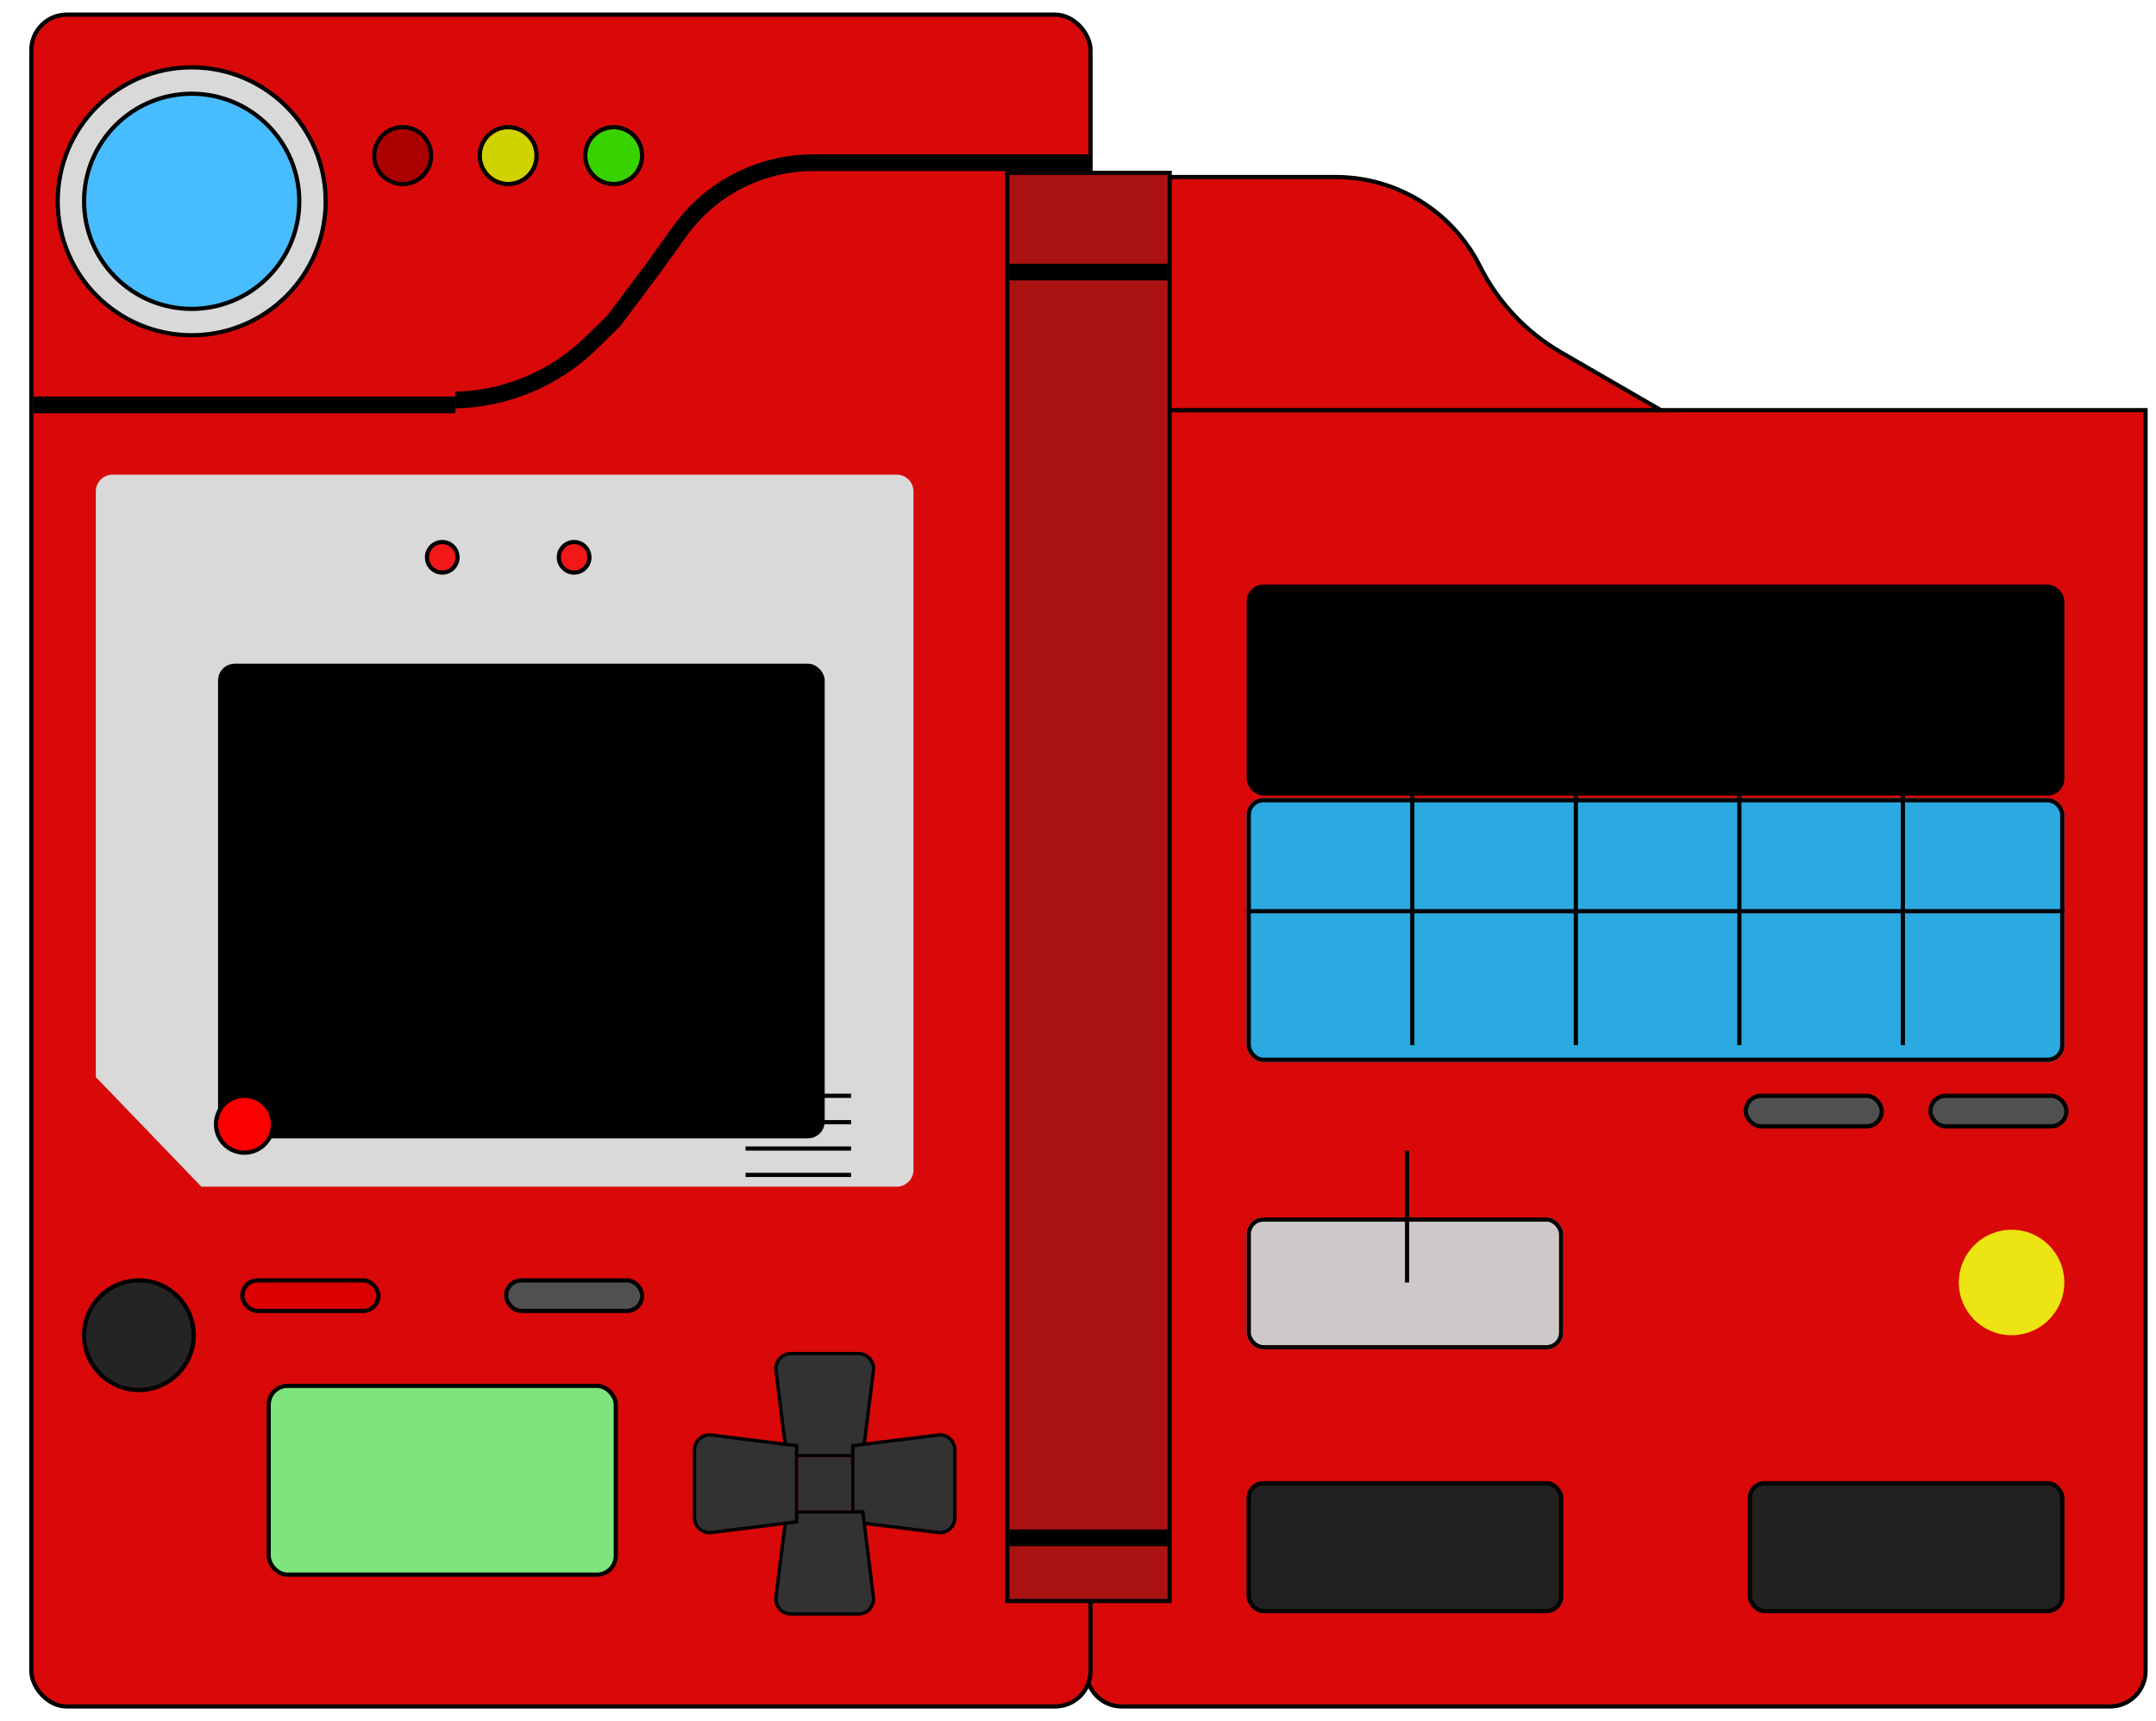 <svg width="129" height="103" viewBox="0 0 129 103" fill="none" xmlns="http://www.w3.org/2000/svg">
<path d="M65.125 24.547H65V24.672V100C65 101.174 65.951 102.125 67.125 102.125H126.25C127.424 102.125 128.375 101.174 128.375 100V24.672V24.547H128.25H65.125Z" fill="#D90909" stroke="black" stroke-width="0.25"/>
<path d="M65.25 10.594H79.916C83.57 10.594 86.911 12.659 88.546 15.928C89.626 18.087 91.315 19.882 93.405 21.091L99.378 24.547H65.25V10.594Z" fill="#D90909" stroke="black" stroke-width="0.25"/>
<rect x="1.875" y="0.875" width="63.375" height="101.25" rx="2.125" fill="#D90909" stroke="black" stroke-width="0.25"/>
<rect x="60.266" y="10.344" width="9.719" height="85.469" fill="#D61616"/>
<rect x="60.266" y="10.344" width="9.719" height="85.469" fill="black" fill-opacity="0.2"/>
<rect x="60.266" y="10.344" width="9.719" height="85.469" stroke="black" stroke-width="0.25"/>
<line x1="60.391" y1="16.281" x2="69.859" y2="16.281" stroke="black"/>
<line x1="60.391" y1="92.031" x2="69.859" y2="92.031" stroke="black"/>
<circle cx="11.469" cy="12.047" r="8.016" fill="#D9D9D9" stroke="black" stroke-width="0.25"/>
<circle cx="11.469" cy="12.047" r="6.438" fill="#47BDFF" stroke="black" stroke-width="0.25"/>
<g filter="url(#filter0_d_19_263)">
<circle cx="24.094" cy="7.312" r="1.578" fill="#AB0000"/>
<circle cx="24.094" cy="7.312" r="1.703" stroke="black" stroke-width="0.25"/>
</g>
<g filter="url(#filter1_d_19_263)">
<circle cx="30.406" cy="7.312" r="1.578" fill="#CFD300"/>
<circle cx="30.406" cy="7.312" r="1.703" stroke="black" stroke-width="0.25"/>
</g>
<g filter="url(#filter2_d_19_263)">
<circle cx="36.719" cy="7.312" r="1.578" fill="#37D300"/>
<circle cx="36.719" cy="7.312" r="1.703" stroke="black" stroke-width="0.25"/>
</g>
<line x1="2" y1="24.23" x2="27.25" y2="24.23" stroke="black"/>
<path d="M27.25 23.941V23.941C30.292 23.872 33.195 22.651 35.371 20.524L36.719 19.206L39.086 16.05L40.674 13.838C42.523 11.263 45.5 9.737 48.67 9.736V9.736" stroke="black"/>
<path d="M48.555 9.737L65.125 9.737" stroke="black"/>
<g filter="url(#filter3_d_19_263)">
<path d="M6.734 30.406C6.734 29.854 7.182 29.406 7.734 29.406H54.656C55.209 29.406 55.656 29.854 55.656 30.406V71.016C55.656 71.568 55.209 72.016 54.656 72.016H13.047L9.891 68.738L6.734 65.46V30.406Z" fill="#D9D9D9"/>
</g>
<circle cx="26.461" cy="33.352" r="0.914" fill="#F31818" stroke="black" stroke-width="0.25"/>
<circle cx="34.352" cy="33.352" r="0.914" fill="#F31818" stroke="black" stroke-width="0.25"/>
<g filter="url(#filter4_d_19_263)">
<rect x="13.047" y="35.719" width="36.297" height="28.406" rx="1" fill="black"/>
</g>
<g filter="url(#filter5_d_19_263)">
<rect x="74.594" y="30.984" width="48.922" height="12.625" rx="1" fill="black"/>
</g>
<g filter="url(#filter6_d_19_263)">
<rect x="74.594" y="68.859" width="18.938" height="7.891" rx="1" fill="#CEC8C8"/>
<rect x="74.719" y="68.984" width="18.688" height="7.641" rx="0.875" stroke="black" stroke-width="0.25"/>
</g>
<g filter="url(#filter7_d_19_263)">
<rect x="74.594" y="84.641" width="18.938" height="7.891" rx="1" fill="#222020"/>
<rect x="74.719" y="84.766" width="18.688" height="7.641" rx="0.875" stroke="black" stroke-width="0.25"/>
</g>
<g filter="url(#filter8_d_19_263)">
<rect x="104.578" y="84.641" width="18.938" height="7.891" rx="1" fill="#222020"/>
<rect x="104.703" y="84.766" width="18.688" height="7.641" rx="0.875" stroke="black" stroke-width="0.25"/>
</g>
<circle cx="14.625" cy="67.281" r="1.703" fill="#FC0000" stroke="black" stroke-width="0.25"/>
<line x1="44.609" y1="65.578" x2="50.922" y2="65.578" stroke="black" stroke-width="0.25"/>
<line x1="44.609" y1="67.156" x2="50.922" y2="67.156" stroke="black" stroke-width="0.25"/>
<line x1="44.609" y1="68.734" x2="50.922" y2="68.734" stroke="black" stroke-width="0.25"/>
<line x1="44.609" y1="70.312" x2="50.922" y2="70.312" stroke="black" stroke-width="0.25"/>
<circle cx="8.312" cy="79.906" r="3.281" fill="#252424" stroke="black" stroke-width="0.25"/>
<rect x="14.5" y="76.625" width="8.141" height="1.828" rx="0.914" fill="#DB0101" stroke="black" stroke-width="0.25"/>
<rect x="30.281" y="76.625" width="8.141" height="1.828" rx="0.914" fill="#505050" stroke="black" stroke-width="0.25"/>
<rect x="104.453" y="65.578" width="8.141" height="1.828" rx="0.914" fill="#505050" stroke="black" stroke-width="0.25"/>
<rect x="115.5" y="65.578" width="8.141" height="1.828" rx="0.914" fill="#505050" stroke="black" stroke-width="0.25"/>
<rect x="16.078" y="82.938" width="20.766" height="11.297" rx="1.125" fill="#7FE47D" stroke="black" stroke-width="0.25"/>
<g filter="url(#filter9_d_19_263)">
<path d="M46.427 81.018C46.36 80.481 46.779 80.006 47.32 80.006H51.367C51.909 80.006 52.327 80.481 52.26 81.018L51.623 86.119H47.065L46.427 81.018Z" fill="#323232" stroke="black" stroke-width="0.2"/>
<path d="M56.123 84.88C56.66 84.813 57.134 85.232 57.134 85.773V89.82C57.134 90.362 56.66 90.781 56.123 90.713L51.022 90.076V85.518L56.123 84.88Z" fill="#323232" stroke="black" stroke-width="0.2"/>
<path d="M52.26 94.576C52.327 95.113 51.909 95.588 51.367 95.588H47.32C46.779 95.588 46.36 95.113 46.427 94.576L47.065 89.475H51.623L52.26 94.576Z" fill="#323232" stroke="black" stroke-width="0.2"/>
<path d="M42.565 90.713C42.028 90.781 41.553 90.362 41.553 89.82V85.773C41.553 85.232 42.028 84.813 42.565 84.88L47.666 85.518V90.076L42.565 90.713Z" fill="#323232" stroke="black" stroke-width="0.2"/>
<rect x="47.766" y="86.219" width="3.156" height="3.156" fill="#323232"/>
</g>
<g filter="url(#filter10_d_19_263)">
<rect x="74.594" y="46.766" width="48.922" height="15.781" rx="1" fill="#2AAAE0"/>
<rect x="74.719" y="46.891" width="48.672" height="15.531" rx="0.875" stroke="black" stroke-width="0.25"/>
</g>
<line x1="74.594" y1="54.531" x2="123.516" y2="54.531" stroke="black" stroke-width="0.25"/>
<line x1="84.503" y1="46.766" x2="84.503" y2="62.547" stroke="black" stroke-width="0.25"/>
<line x1="94.287" y1="46.766" x2="94.287" y2="62.547" stroke="black" stroke-width="0.25"/>
<line x1="104.072" y1="46.766" x2="104.072" y2="62.547" stroke="black" stroke-width="0.25"/>
<line x1="113.856" y1="46.766" x2="113.856" y2="62.547" stroke="black" stroke-width="0.25"/>
<line x1="84.188" y1="68.859" x2="84.188" y2="76.75" stroke="black" stroke-width="0.25"/>
<g filter="url(#filter11_di_19_263)">
<circle cx="120.358" cy="76.75" r="3.156" fill="#EDE413"/>
</g>
<defs>
<filter id="filter0_d_19_263" x="18.266" y="3.484" width="11.656" height="11.656" filterUnits="userSpaceOnUse" color-interpolation-filters="sRGB">
<feFlood flood-opacity="0" result="BackgroundImageFix"/>
<feColorMatrix in="SourceAlpha" type="matrix" values="0 0 0 0 0 0 0 0 0 0 0 0 0 0 0 0 0 0 127 0" result="hardAlpha"/>
<feOffset dy="2"/>
<feGaussianBlur stdDeviation="2"/>
<feComposite in2="hardAlpha" operator="out"/>
<feColorMatrix type="matrix" values="0 0 0 0 0 0 0 0 0 0 0 0 0 0 0 0 0 0 0.5 0"/>
<feBlend mode="normal" in2="BackgroundImageFix" result="effect1_dropShadow_19_263"/>
<feBlend mode="normal" in="SourceGraphic" in2="effect1_dropShadow_19_263" result="shape"/>
</filter>
<filter id="filter1_d_19_263" x="24.578" y="3.484" width="11.656" height="11.656" filterUnits="userSpaceOnUse" color-interpolation-filters="sRGB">
<feFlood flood-opacity="0" result="BackgroundImageFix"/>
<feColorMatrix in="SourceAlpha" type="matrix" values="0 0 0 0 0 0 0 0 0 0 0 0 0 0 0 0 0 0 127 0" result="hardAlpha"/>
<feOffset dy="2"/>
<feGaussianBlur stdDeviation="2"/>
<feComposite in2="hardAlpha" operator="out"/>
<feColorMatrix type="matrix" values="0 0 0 0 0 0 0 0 0 0 0 0 0 0 0 0 0 0 0.5 0"/>
<feBlend mode="normal" in2="BackgroundImageFix" result="effect1_dropShadow_19_263"/>
<feBlend mode="normal" in="SourceGraphic" in2="effect1_dropShadow_19_263" result="shape"/>
</filter>
<filter id="filter2_d_19_263" x="30.891" y="3.484" width="11.656" height="11.656" filterUnits="userSpaceOnUse" color-interpolation-filters="sRGB">
<feFlood flood-opacity="0" result="BackgroundImageFix"/>
<feColorMatrix in="SourceAlpha" type="matrix" values="0 0 0 0 0 0 0 0 0 0 0 0 0 0 0 0 0 0 127 0" result="hardAlpha"/>
<feOffset dy="2"/>
<feGaussianBlur stdDeviation="2"/>
<feComposite in2="hardAlpha" operator="out"/>
<feColorMatrix type="matrix" values="0 0 0 0 0 0 0 0 0 0 0 0 0 0 0 0 0 0 0.5 0"/>
<feBlend mode="normal" in2="BackgroundImageFix" result="effect1_dropShadow_19_263"/>
<feBlend mode="normal" in="SourceGraphic" in2="effect1_dropShadow_19_263" result="shape"/>
</filter>
<filter id="filter3_d_19_263" x="0.734" y="23.406" width="58.922" height="52.609" filterUnits="userSpaceOnUse" color-interpolation-filters="sRGB">
<feFlood flood-opacity="0" result="BackgroundImageFix"/>
<feColorMatrix in="SourceAlpha" type="matrix" values="0 0 0 0 0 0 0 0 0 0 0 0 0 0 0 0 0 0 127 0" result="hardAlpha"/>
<feOffset dx="-1" dy="-1"/>
<feGaussianBlur stdDeviation="2.5"/>
<feComposite in2="hardAlpha" operator="out"/>
<feColorMatrix type="matrix" values="0 0 0 0 0 0 0 0 0 0 0 0 0 0 0 0 0 0 0.33 0"/>
<feBlend mode="normal" in2="BackgroundImageFix" result="effect1_dropShadow_19_263"/>
<feBlend mode="normal" in="SourceGraphic" in2="effect1_dropShadow_19_263" result="shape"/>
</filter>
<filter id="filter4_d_19_263" x="8.047" y="34.719" width="46.297" height="38.406" filterUnits="userSpaceOnUse" color-interpolation-filters="sRGB">
<feFlood flood-opacity="0" result="BackgroundImageFix"/>
<feColorMatrix in="SourceAlpha" type="matrix" values="0 0 0 0 0 0 0 0 0 0 0 0 0 0 0 0 0 0 127 0" result="hardAlpha"/>
<feOffset dy="4"/>
<feGaussianBlur stdDeviation="2.5"/>
<feComposite in2="hardAlpha" operator="out"/>
<feColorMatrix type="matrix" values="0 0 0 0 0 0 0 0 0 0 0 0 0 0 0 0 0 0 0.25 0"/>
<feBlend mode="normal" in2="BackgroundImageFix" result="effect1_dropShadow_19_263"/>
<feBlend mode="normal" in="SourceGraphic" in2="effect1_dropShadow_19_263" result="shape"/>
</filter>
<filter id="filter5_d_19_263" x="69.594" y="29.984" width="58.922" height="22.625" filterUnits="userSpaceOnUse" color-interpolation-filters="sRGB">
<feFlood flood-opacity="0" result="BackgroundImageFix"/>
<feColorMatrix in="SourceAlpha" type="matrix" values="0 0 0 0 0 0 0 0 0 0 0 0 0 0 0 0 0 0 127 0" result="hardAlpha"/>
<feOffset dy="4"/>
<feGaussianBlur stdDeviation="2.5"/>
<feComposite in2="hardAlpha" operator="out"/>
<feColorMatrix type="matrix" values="0 0 0 0 0 0 0 0 0 0 0 0 0 0 0 0 0 0 0.25 0"/>
<feBlend mode="normal" in2="BackgroundImageFix" result="effect1_dropShadow_19_263"/>
<feBlend mode="normal" in="SourceGraphic" in2="effect1_dropShadow_19_263" result="shape"/>
</filter>
<filter id="filter6_d_19_263" x="69.594" y="67.859" width="28.938" height="17.891" filterUnits="userSpaceOnUse" color-interpolation-filters="sRGB">
<feFlood flood-opacity="0" result="BackgroundImageFix"/>
<feColorMatrix in="SourceAlpha" type="matrix" values="0 0 0 0 0 0 0 0 0 0 0 0 0 0 0 0 0 0 127 0" result="hardAlpha"/>
<feOffset dy="4"/>
<feGaussianBlur stdDeviation="2.5"/>
<feComposite in2="hardAlpha" operator="out"/>
<feColorMatrix type="matrix" values="0 0 0 0 0 0 0 0 0 0 0 0 0 0 0 0 0 0 0.25 0"/>
<feBlend mode="normal" in2="BackgroundImageFix" result="effect1_dropShadow_19_263"/>
<feBlend mode="normal" in="SourceGraphic" in2="effect1_dropShadow_19_263" result="shape"/>
</filter>
<filter id="filter7_d_19_263" x="69.594" y="83.641" width="28.938" height="17.891" filterUnits="userSpaceOnUse" color-interpolation-filters="sRGB">
<feFlood flood-opacity="0" result="BackgroundImageFix"/>
<feColorMatrix in="SourceAlpha" type="matrix" values="0 0 0 0 0 0 0 0 0 0 0 0 0 0 0 0 0 0 127 0" result="hardAlpha"/>
<feOffset dy="4"/>
<feGaussianBlur stdDeviation="2.5"/>
<feComposite in2="hardAlpha" operator="out"/>
<feColorMatrix type="matrix" values="0 0 0 0 0 0 0 0 0 0 0 0 0 0 0 0 0 0 0.25 0"/>
<feBlend mode="normal" in2="BackgroundImageFix" result="effect1_dropShadow_19_263"/>
<feBlend mode="normal" in="SourceGraphic" in2="effect1_dropShadow_19_263" result="shape"/>
</filter>
<filter id="filter8_d_19_263" x="99.578" y="83.641" width="28.938" height="17.891" filterUnits="userSpaceOnUse" color-interpolation-filters="sRGB">
<feFlood flood-opacity="0" result="BackgroundImageFix"/>
<feColorMatrix in="SourceAlpha" type="matrix" values="0 0 0 0 0 0 0 0 0 0 0 0 0 0 0 0 0 0 127 0" result="hardAlpha"/>
<feOffset dy="4"/>
<feGaussianBlur stdDeviation="2.5"/>
<feComposite in2="hardAlpha" operator="out"/>
<feColorMatrix type="matrix" values="0 0 0 0 0 0 0 0 0 0 0 0 0 0 0 0 0 0 0.25 0"/>
<feBlend mode="normal" in2="BackgroundImageFix" result="effect1_dropShadow_19_263"/>
<feBlend mode="normal" in="SourceGraphic" in2="effect1_dropShadow_19_263" result="shape"/>
</filter>
<filter id="filter9_d_19_263" x="37.453" y="76.906" width="23.781" height="23.781" filterUnits="userSpaceOnUse" color-interpolation-filters="sRGB">
<feFlood flood-opacity="0" result="BackgroundImageFix"/>
<feColorMatrix in="SourceAlpha" type="matrix" values="0 0 0 0 0 0 0 0 0 0 0 0 0 0 0 0 0 0 127 0" result="hardAlpha"/>
<feOffset dy="1"/>
<feGaussianBlur stdDeviation="2"/>
<feComposite in2="hardAlpha" operator="out"/>
<feColorMatrix type="matrix" values="0 0 0 0 0 0 0 0 0 0 0 0 0 0 0 0 0 0 0.5 0"/>
<feBlend mode="normal" in2="BackgroundImageFix" result="effect1_dropShadow_19_263"/>
<feBlend mode="normal" in="SourceGraphic" in2="effect1_dropShadow_19_263" result="shape"/>
</filter>
<filter id="filter10_d_19_263" x="71.594" y="44.766" width="54.922" height="21.781" filterUnits="userSpaceOnUse" color-interpolation-filters="sRGB">
<feFlood flood-opacity="0" result="BackgroundImageFix"/>
<feColorMatrix in="SourceAlpha" type="matrix" values="0 0 0 0 0 0 0 0 0 0 0 0 0 0 0 0 0 0 127 0" result="hardAlpha"/>
<feOffset dy="1"/>
<feGaussianBlur stdDeviation="1.5"/>
<feComposite in2="hardAlpha" operator="out"/>
<feColorMatrix type="matrix" values="0 0 0 0 0 0 0 0 0 0 0 0 0 0 0 0 0 0 0.5 0"/>
<feBlend mode="normal" in2="BackgroundImageFix" result="effect1_dropShadow_19_263"/>
<feBlend mode="normal" in="SourceGraphic" in2="effect1_dropShadow_19_263" result="shape"/>
</filter>
<filter id="filter11_di_19_263" x="113.202" y="68.593" width="14.312" height="14.312" filterUnits="userSpaceOnUse" color-interpolation-filters="sRGB">
<feFlood flood-opacity="0" result="BackgroundImageFix"/>
<feColorMatrix in="SourceAlpha" type="matrix" values="0 0 0 0 0 0 0 0 0 0 0 0 0 0 0 0 0 0 127 0" result="hardAlpha"/>
<feOffset dy="-1"/>
<feGaussianBlur stdDeviation="2"/>
<feComposite in2="hardAlpha" operator="out"/>
<feColorMatrix type="matrix" values="0 0 0 0 0 0 0 0 0 0 0 0 0 0 0 0 0 0 0.5 0"/>
<feBlend mode="normal" in2="BackgroundImageFix" result="effect1_dropShadow_19_263"/>
<feBlend mode="normal" in="SourceGraphic" in2="effect1_dropShadow_19_263" result="shape"/>
<feColorMatrix in="SourceAlpha" type="matrix" values="0 0 0 0 0 0 0 0 0 0 0 0 0 0 0 0 0 0 127 0" result="hardAlpha"/>
<feOffset dy="1"/>
<feGaussianBlur stdDeviation="0.5"/>
<feComposite in2="hardAlpha" operator="arithmetic" k2="-1" k3="1"/>
<feColorMatrix type="matrix" values="0 0 0 0 0 0 0 0 0 0 0 0 0 0 0 0 0 0 0.5 0"/>
<feBlend mode="normal" in2="shape" result="effect2_innerShadow_19_263"/>
</filter>
</defs>
</svg>
